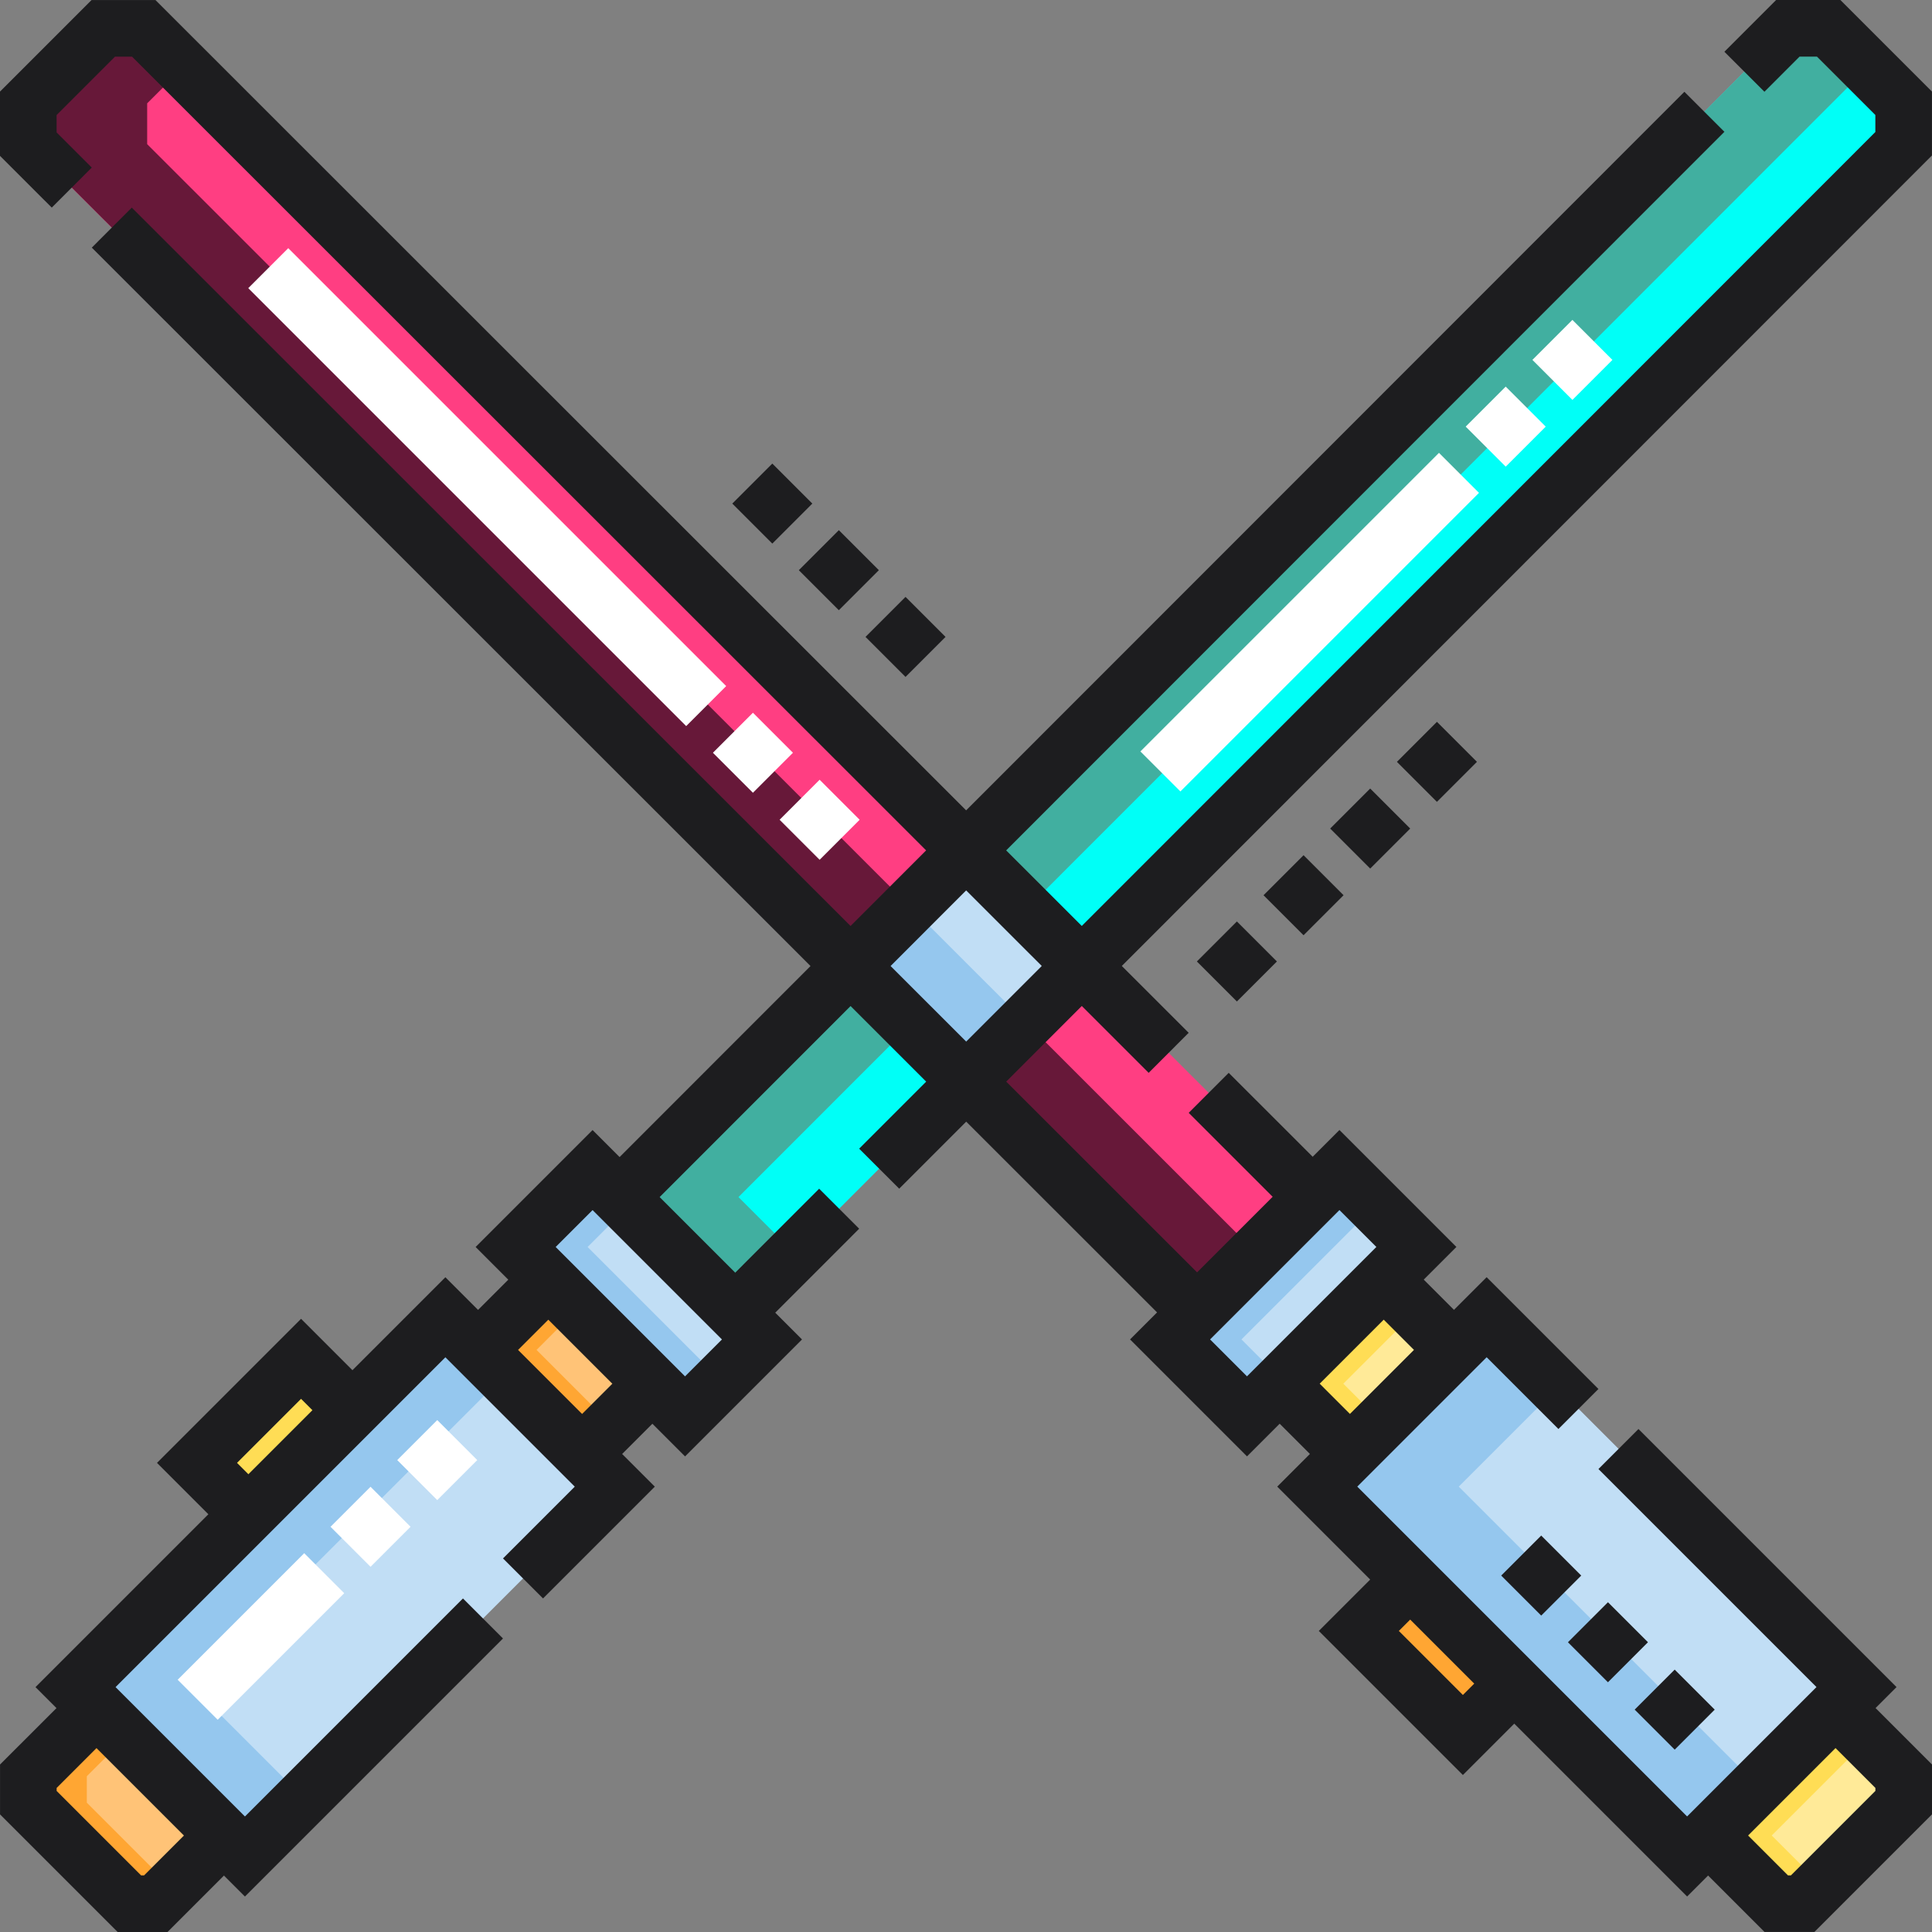 <!-- icon666.com - MILLIONS vector ICONS FREE --><svg version="1.1" id="Capa_1" xmlns="http://www.w3.org/2000/svg" xmlns:xlink="http://www.w3.org/1999/xlink" x="0px" y="0px" viewBox="0 0 512 512" style="enable-background:new 0 0 512 512;" xml:space="preserve"><rect x="0" y="0" width="512" height="512" fill="#808080" stroke="none"/><g><rect x="59.733" y="351.23" transform="matrix(-0.707 -0.707 0.707 -0.707 -141.205 782.586)" style="" width="63.487" height="138.614" fill="#C1DEF5"></rect><rect x="137.547" y="328.295" transform="matrix(-0.707 -0.707 0.707 -0.707 46.664 704.751)" style="" width="63.487" height="28.832" fill="#C1DEF5"></rect></g><g><path style="" d="M34.286,504.5L7.51,477.724c0-2.734,0-4.267,0-7l18.064-18.064l33.776,33.776L41.286,504.5 C38.552,504.5,37.019,504.5,34.286,504.5z" fill="#FFC377"></path><rect x="130.284" y="349.052" transform="matrix(-0.707 -0.707 0.707 -0.707 -0.43 724.258)" style="" width="38.998" height="26.332" fill="#FFC377"></rect></g><rect x="53.3" y="371.065" transform="matrix(-0.707 0.707 -0.707 -0.707 393.466 598.404)" style="" width="38.998" height="19.254" fill="#FFEA98"></rect><path style="" d="M194.84,347.88l-30.64-30.64L473.798,7.502c4.225,0,6.594-0.001,10.819-0.001l19.871,19.871 c0,4.186,0.001,6.534,0.001,10.72L194.84,347.88z" fill="#00FFF7"></path><g><rect x="388.79" y="351.218" transform="matrix(-0.707 0.707 -0.707 -0.707 1015.252 420.519)" style="" width="63.487" height="138.614" fill="#C1DEF5"></rect><rect x="310.967" y="328.29" transform="matrix(-0.707 0.707 -0.707 -0.707 827.373 342.702)" style="" width="63.487" height="28.832" fill="#C1DEF5"></rect></g><g><path style="" d="M504.5,477.714l-26.776,26.776c-2.734,0-4.267,0-7,0l-18.064-18.064l33.776-33.776l18.064,18.064 C504.5,473.447,504.5,474.98,504.5,477.714z" fill="#FFEA98"></path><rect x="342.711" y="349.05" transform="matrix(-0.707 0.707 -0.707 -0.707 874.457 362.219)" style="" width="38.998" height="26.332" fill="#FFEA98"></rect></g><rect x="361.191" y="429.575" transform="matrix(0.707 0.707 -0.707 0.707 422.064 -140.55)" style="" width="38.998" height="19.254" fill="#FFC377"></rect><path style="fill: rgb(65, 175, 160);" d="M195.701,317.239l299.26-299.395L484.617,7.501c-4.225,0-6.594,0.001-10.819,0.001L164.2,317.239 l30.64,30.64l15.746-15.754L195.701,317.239z" fill="#00DDC0"></path><path style="" d="M347.879,317.159l-30.64,30.64L7.501,38.202c0-4.225-0.001-6.594-0.001-10.819l19.87-19.871 c4.186,0,6.534-0.001,10.72-0.001L347.879,317.159z" fill="#FF3E82"></path><rect x="53.3" y="371.065" transform="matrix(-0.707 0.707 -0.707 -0.707 393.466 598.404)" style="" width="38.998" height="19.254" fill="#FFDD55"></rect><rect x="361.191" y="429.575" transform="matrix(0.707 0.707 -0.707 0.707 422.064 -140.55)" style="" width="38.998" height="19.254" fill="#FFA633"></rect><g><polygon style="" points="51.094,447.101 133.57,364.625 118.032,349.086 20.016,447.101 64.908,491.995 80.447,476.455 " fill="#95C7EE"></polygon><polygon style="" points="155.72,330.466 166.573,319.613 157.038,310.079 136.651,330.466 181.543,375.359 191.078,365.824 " fill="#95C7EE"></polygon></g><g><polygon style="" points="23.008,477.724 23.008,470.723 33.322,460.409 25.574,452.66 7.509,470.723 7.509,477.724 34.286,504.5 41.286,504.5 45.535,500.251 " fill="#FFA633"></polygon><polygon style="" points="142.187,357.744 153.057,346.873 145.309,339.125 126.689,357.744 154.265,385.32 162.014,377.571 " fill="#FFA633"></polygon></g><g><polygon style="" points="386.584,393.969 412.727,367.826 393.977,349.076 349.085,393.969 447.101,491.984 465.85,473.234 " fill="#95C7EE"></polygon><polygon style="" points="328.998,354.961 364.43,319.528 354.971,310.069 310.078,354.961 330.465,375.349 339.925,365.889 " fill="#95C7EE"></polygon></g><g><polygon style="" points="469.532,486.426 494.871,461.086 486.435,452.65 452.659,486.426 470.723,504.49 477.724,504.49 482.659,499.553 " fill="#FFDD55"></polygon><polygon style="" points="355.997,366.691 375.136,347.55 366.7,339.115 339.123,366.691 357.744,385.31 366.18,376.874 " fill="#FFDD55"></polygon></g><path style="fill: rgb(103, 24, 57);" d="M39.002,38.202c0-4.225-0.001-6.594-0.001-10.819l9.484-9.484L38.09,7.511 c-4.186,0-6.534,0.001-10.72,0.001L7.499,27.383c0,4.225,0.001,6.594,0.001,10.819L317.239,347.8l15.746-15.746L39.002,38.202z" fill="#B12E65"></path><rect x="234.389" y="234.355" transform="matrix(0.707 -0.707 0.707 0.707 -106.037 256.146)" style="" width="43.328" height="43.328" fill="#C1DEF5"></rect><polygon style="" points="271.795,270.89 241.147,240.257 225.405,256.007 243.627,274.222 256.052,286.64 " fill="#95C7EE"></polygon><g><rect x="232.519" y="161.279" transform="matrix(0.707 -0.707 0.707 0.707 -49.044 219.153)" style="" width="14.999" height="14.999" fill="#1D1D1F"></rect><rect x="214.843" y="143.599" transform="matrix(0.707 -0.707 0.707 0.707 -41.72 201.476)" style="" width="14.999" height="14.999" fill="#1D1D1F"></rect><rect x="197.164" y="125.919" transform="matrix(-0.707 -0.707 0.707 -0.707 255.041 372.479)" style="" width="14.999" height="14.999" fill="#1D1D1F"></rect><rect x="355.601" y="212.012" transform="matrix(-0.707 -0.707 0.707 -0.707 464.634 631.481)" style="" width="14.999" height="14.999" fill="#1D1D1F"></rect><rect x="320.297" y="247.363" transform="matrix(0.707 0.707 -0.707 0.707 276.225 -157.14)" style="" width="14.999" height="14.999" fill="#1D1D1F"></rect><rect x="373.284" y="194.332" transform="matrix(-0.707 -0.707 0.707 -0.707 507.321 613.804)" style="" width="14.999" height="14.999" fill="#1D1D1F"></rect><rect x="337.943" y="229.681" transform="matrix(-0.707 -0.707 0.707 -0.707 421.995 649.158)" style="" width="14.999" height="14.999" fill="#1D1D1F"></rect></g><g><rect x="61.617" y="410.016" transform="matrix(0.707 0.707 -0.707 0.707 326.94 78.165)" style="" width="14.999" height="47.438" fill="#FFFFFF"></rect><rect x="90.731" y="397.058" transform="matrix(-0.707 -0.707 0.707 -0.707 -118.376 760.082)" style="" width="14.999" height="14.999" fill="#FFFFFF"></rect><rect x="108.406" y="379.386" transform="matrix(-0.707 -0.707 0.707 -0.707 -75.706 742.412)" style="" width="14.999" height="14.999" fill="#FFFFFF"></rect><rect x="409.171" y="87.824" transform="matrix(-0.707 -0.707 0.707 -0.707 643.897 457.357)" style="" width="14.999" height="14.999" fill="#FFFFFF"></rect><rect x="391.498" y="105.503" transform="matrix(-0.707 -0.707 0.707 -0.707 601.227 475.042)" style="" width="14.999" height="14.999" fill="#FFFFFF"></rect><rect x="339.601" y="108.969" transform="matrix(0.707 0.707 -0.707 0.707 218.288 -197.13)" style="" width="14.999" height="111.925" fill="#FFFFFF"></rect></g><g><path style="" d="M497.042,452.65l5.558-5.558l-68.388-68.388l-10.607,10.606l57.782,57.781l-34.287,34.287l0,0 l-87.409-87.409l34.287-34.287l19.02,19.02l10.607-10.606l-29.628-29.627l-8.659,8.659l-8.014-8.014l8.658-8.658l-30.993-30.994 l-7.093,7.093l-22.255-22.245l-10.604,10.609l22.252,22.242l-20.034,20.034l-50.58-50.557l20.03-20.039l17.723,17.715 l10.604-10.609L297.29,255.99l214.7-214.794l-0.001-16.931L487.723,0L470.69,0.002l-13.708,13.714l10.609,10.604l9.315-9.32h4.604 l15.478,15.477l0.001,4.508L286.682,245.387l-20.037-20.028L456.987,34.93l-10.609-10.604L256.036,214.754L41.196,0.01 L24.263,0.013L0,24.276l0.002,17.034l13.715,13.708l10.604-10.608l-9.319-9.316l-0.001-4.605l15.478-15.477h4.508l210.445,210.35 l-20.029,20.039L34.928,55.014L24.326,65.623l190.473,190.387l-50.599,50.622l-7.16-7.16l-30.994,30.994l8.658,8.659l-8.014,8.014 l-8.658-8.658l-24.63,24.63l-13.616-13.615l-38.183,38.181l13.616,13.615l-45.809,45.81l5.558,5.558L0.009,467.617v13.213 L31.179,512h13.213l14.958-14.958l5.559,5.558l68.389-68.389l-10.607-10.606l-57.781,57.783l-34.287-34.287l87.41-87.409l0,0l0,0 l0,0l0,0l34.286,34.286l-19.02,19.02l10.607,10.606l29.626-29.627l-8.658-8.658l8.014-8.014l8.659,8.659l30.993-30.995 l-7.093-7.093l22.244-22.254l-10.609-10.604l-22.241,22.252l-20.033-20.033l50.602-50.624l20.037,20.028l-17.76,17.768 l10.609,10.604l17.76-17.768l50.577,50.555l-7.16,7.16l30.994,30.994l8.658-8.658l8.014,8.014l-8.659,8.658l24.63,24.63 l-13.615,13.615l38.183,38.183l13.615-13.615l45.809,45.809l5.558-5.558l14.958,14.958h13.214L512,480.821v-13.213L497.042,452.65z M38.179,497h-0.787l-22.383-22.383v-0.788l10.564-10.564l23.17,23.17L38.179,497z M62.815,387.677l16.97-16.97l3.01,3.009 l-16.97,16.97L62.815,387.677z M137.296,357.744l8.013-8.014l16.97,16.97l-8.014,8.014L137.296,357.744z M157.038,320.685 l34.286,34.287l-9.781,9.781l-34.287-34.287L157.038,320.685z M236.011,256.005l20.03-20.039l20.037,20.028l-20.03,20.039 L236.011,256.005z M354.971,320.675l9.781,9.782l-34.286,34.286l-9.782-9.781L354.971,320.675z M366.7,349.72l8.014,8.014 l-16.97,16.97l-8.013-8.014L366.7,349.72z M387.677,449.184l-16.97-16.97l3.009-3.009l16.97,16.97L387.677,449.184z M496.999,474.607l-22.382,22.383h-0.788l-10.564-10.564l23.17-23.17l10.564,10.564V474.607z" fill="#1D1D1F"></path><rect x="436.314" y="445.473" transform="matrix(-0.707 -0.707 0.707 -0.707 437.337 1087.095)" style="" width="14.999" height="14.999" fill="#1D1D1F"></rect><rect x="418.624" y="427.805" transform="matrix(0.707 0.707 -0.707 0.707 432.615 -173.817)" style="" width="14.999" height="14.999" fill="#1D1D1F"></rect><rect x="400.937" y="410.131" transform="matrix(0.707 0.707 -0.707 0.707 414.938 -166.487)" style="" width="14.999" height="14.999" fill="#1D1D1F"></rect></g><g><rect x="47.042" y="121.622" transform="matrix(0.707 0.707 -0.707 0.707 129.12 -53.482)" style="" width="164.153" height="14.999" fill="#FFFFFF"></rect><rect x="192.036" y="192.031" transform="matrix(0.707 0.707 -0.707 0.707 199.532 -82.652)" style="" width="14.999" height="14.999" fill="#FFFFFF"></rect><rect x="209.71" y="209.699" transform="matrix(-0.707 -0.707 0.707 -0.707 217.217 524.371)" style="" width="14.999" height="14.999" fill="#FFFFFF"></rect></g></svg>